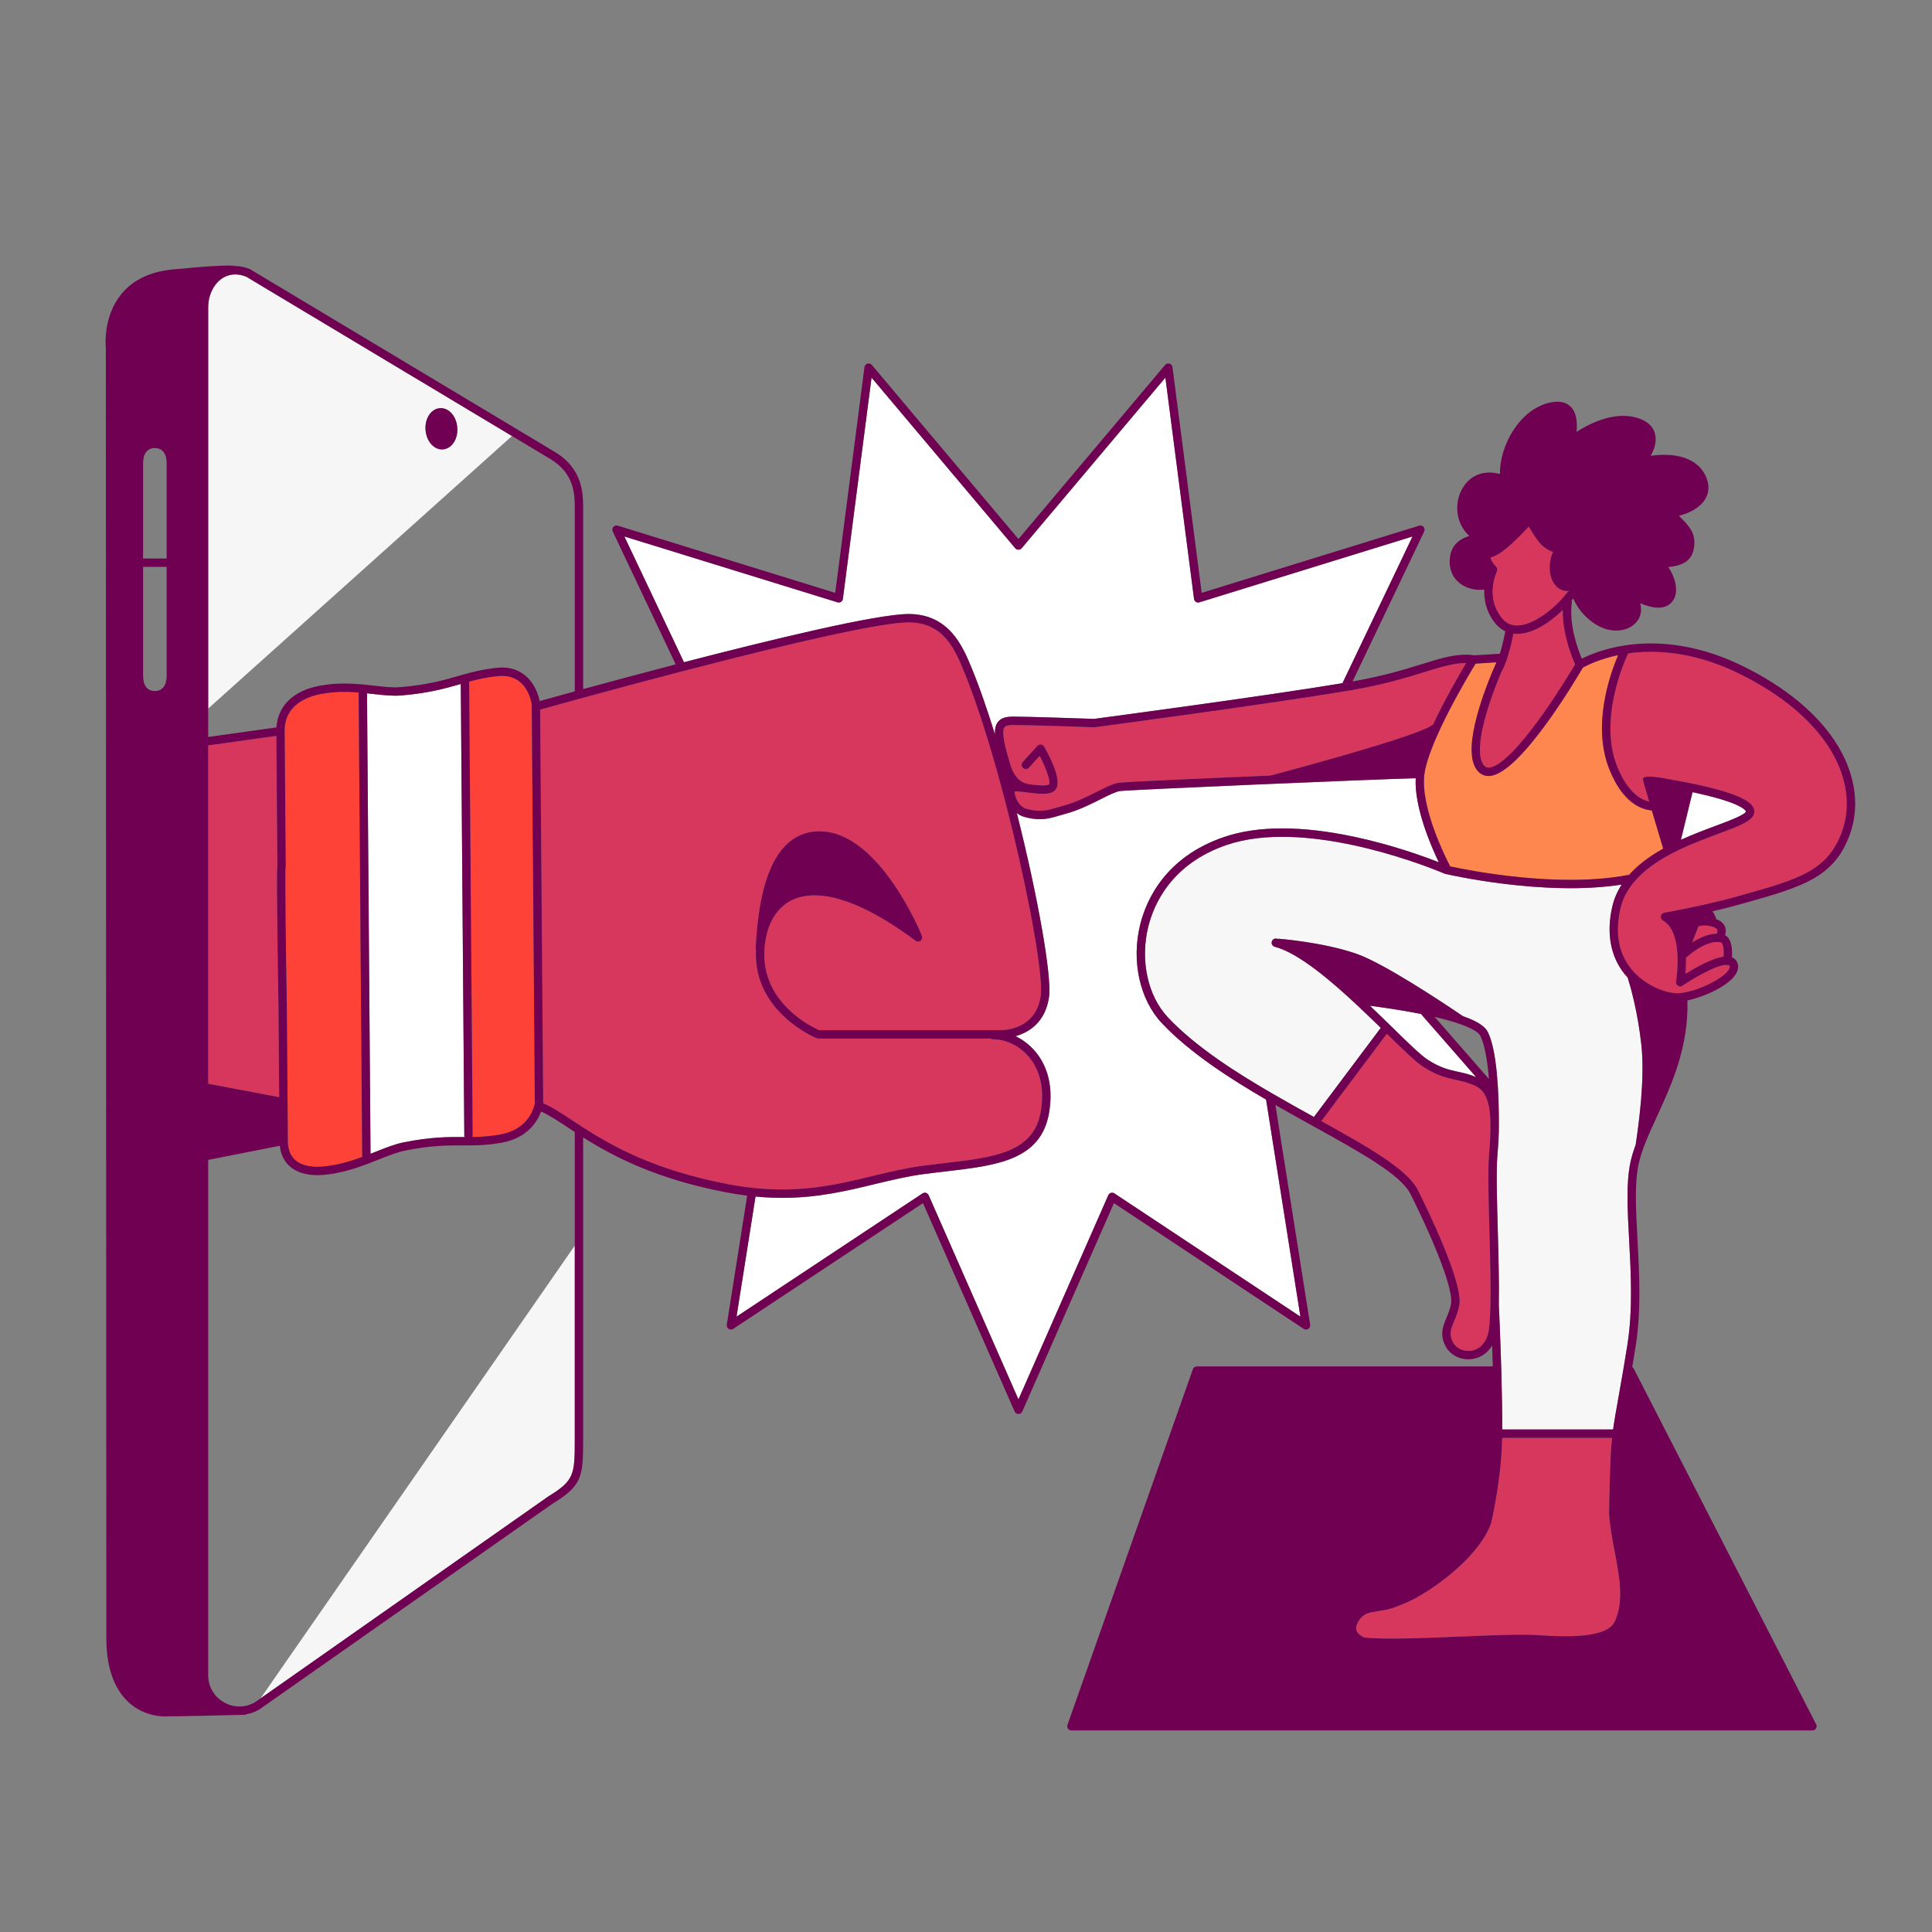 <svg width="375" height="375" viewBox="0 0 375 375" fill="none" xmlns="http://www.w3.org/2000/svg">
<rect x="0" y="0" width="375" height="375" fill="#808080" stroke="none"/>
<path d="M169.362 228.269C172.647 227.476 175.749 226.728 179.087 226.282C180.521 226.091 181.944 225.925 183.32 225.764C192.988 224.637 200.624 223.747 202.016 215.77C202.955 210.375 201.279 207.014 199.707 205.145C197.909 203.006 195.303 201.729 192.738 201.729C192.564 201.729 192.403 201.673 192.27 201.579H158.822C158.72 201.579 158.618 201.56 158.523 201.522C158.398 201.473 146.143 196.477 146.738 184.403C146.697 184.308 146.675 184.203 146.675 184.091C146.675 184.078 146.676 184.032 146.676 184.018C147.202 173.541 149.284 166.856 153.042 163.579C154.965 161.903 157.299 161.171 159.988 161.404C170.956 162.357 178.627 180.855 178.948 181.642C179.086 181.979 178.982 182.367 178.694 182.59C178.406 182.813 178.005 182.817 177.712 182.6C165.119 173.232 158.042 172.994 154.323 174.442C151.386 175.587 149.371 178.307 148.649 182.1C148.518 182.791 148.428 183.471 148.382 184.121C147.625 194.647 157.695 199.393 158.986 199.956H193.919C193.933 199.956 193.947 199.956 193.962 199.957C194.247 199.971 201.031 200.213 202.012 193.259C202.579 189.213 199.327 171.602 194.912 154.805C193.037 147.67 190.134 137.564 186.953 129.94C185.344 126.084 183.14 120.804 176.371 120.804C171.511 120.804 156.308 124.09 132.407 130.307C124.553 132.35 117.314 134.307 112.624 135.589C108.542 136.703 105.691 137.5 104.838 137.739L105.433 214.154C107.198 214.9 108.99 216.08 111.203 217.541C111.753 217.904 112.327 218.283 112.929 218.674C119.078 222.666 127.23 227.11 141.059 229.8C142.78 230.134 144.459 230.39 146.048 230.561C155.563 231.596 162.578 229.905 169.362 228.269Z" fill="#D8375D"/>
<path d="M315.931 189.749C315.717 189.517 315.509 189.277 315.308 189.025C312.593 185.623 311.772 181.125 312.933 176.013C313.276 174.501 313.894 173.054 314.774 171.692C299.653 174.08 280.69 169.655 280.494 169.609C280.448 169.598 280.403 169.583 280.359 169.564C280.355 169.563 280.032 169.423 279.44 169.181C275.136 167.438 252.903 158.992 238.162 163.983C227.409 167.624 223.981 175.458 222.895 179.804C221.261 186.345 222.75 193.28 226.69 197.472C232.23 203.368 240.431 208.47 246.957 212.257C249.677 213.836 252.392 215.345 255.032 216.807L267.933 199.607C267.959 199.573 267.988 199.544 268.017 199.515C266.594 198.125 264.997 196.58 263.358 195.05C258.802 190.795 252.196 184.996 247.434 183.765C247 183.653 246.739 183.21 246.851 182.776C246.963 182.342 247.405 182.083 247.84 182.193C247.951 182.222 248.063 182.255 248.175 182.288C248.095 182.229 248.052 182.198 248.052 182.198C248.052 182.198 256.718 182.842 263.307 185.134C268.47 186.93 279.436 194.177 283.942 197.231C287.402 198.445 288.384 199.522 288.782 200.32C290.559 203.875 290.933 211.945 290.933 218.089C290.933 218.103 290.929 218.116 290.929 218.13C290.957 220.157 290.798 222.411 290.638 224.352C290.397 227.226 290.553 232.873 290.718 238.852C290.86 243.986 291.007 249.29 290.919 253.369C290.924 253.399 290.931 253.427 290.932 253.457C290.935 253.517 291.21 259.481 291.403 266.003C291.538 270.76 291.598 274.607 291.581 277.463H313.104C313.351 275.666 313.681 273.813 314.119 271.361C314.398 269.803 314.72 267.999 315.092 265.81C315.331 264.396 315.59 262.817 315.874 261.037C316.951 254.271 316.56 247.066 316.215 240.709C315.891 234.747 315.612 229.597 316.47 225.589C316.707 224.485 317.058 223.355 317.483 222.198C318.11 217.961 319.294 209.394 318.597 202.896C317.902 196.406 316.457 191.418 315.931 189.749Z" fill="#F6F7F6"/>
<path d="M327.55 185.642C327.479 185.707 327.4 185.754 327.316 185.789L327.244 185.972C327.27 187.127 327.211 188.194 327.136 189.028C329.04 187.851 332.301 185.996 334.545 185.688C334.651 184.33 334.475 182.991 333.936 182.893L333.876 182.882C333.872 182.882 333.838 182.878 333.834 182.878C331.04 182.461 327.585 185.611 327.55 185.642Z" fill="#D9375E"/>
<path d="M331.326 179.657C330.788 179.59 330.223 179.654 329.682 179.782L328.438 182.942C329.734 182.108 331.507 181.238 333.274 181.22C333.272 181.151 333.277 181.082 333.295 181.012C333.399 180.599 333.297 180.436 333.264 180.382C333.111 180.134 332.676 179.919 332.039 179.778C331.832 179.731 331.593 179.691 331.326 179.657Z" fill="#D9375E"/>
<path d="M338.88 157.52C338.88 157.516 338.721 155.918 328.517 153.761L326.264 163.005C328.607 161.94 330.924 161.073 333.008 160.296C335.4 159.403 338.677 158.181 338.88 157.52Z" fill="white"/>
<path d="M330.992 178.01C331.06 178.011 331.127 178.017 331.195 178.022C331.168 177.978 331.138 177.935 331.108 177.892C331.07 177.932 331.031 177.971 330.992 178.01Z" fill="#D9375E"/>
<path d="M337.267 130.605C328.358 126.294 320.862 126.136 316.02 126.82C315.009 128.998 310.348 139.895 313.89 148.749C315.457 152.67 317.639 155.053 320.106 155.59C319.516 153.589 319.026 151.899 318.884 151.33C318.642 150.362 321.578 150.757 324.191 151.286C324.977 151.421 325.91 151.588 326.923 151.785C327.196 151.836 327.482 151.892 327.772 151.95L328.066 152.008C339.33 154.306 340.625 156.246 340.495 157.679C340.349 159.289 337.8 160.24 333.575 161.816C331.117 162.733 328.332 163.773 325.595 165.112C321.699 167.011 318.895 169.054 317.021 171.36C315.762 172.907 314.92 174.593 314.516 176.373C313.453 181.052 314.147 184.968 316.577 188.012C319.207 191.307 323.394 192.789 325.527 192.789C325.834 192.789 326.189 192.76 326.58 192.703C330.015 192.195 334.65 189.845 335.593 188.131C335.823 187.713 335.735 187.515 335.702 187.44C335.688 187.408 335.655 187.339 335.494 187.297C335.42 187.319 335.344 187.333 335.264 187.333C335.22 187.333 335.176 187.33 335.132 187.322C335.074 187.313 335.019 187.297 334.966 187.276C332.768 187.425 328.207 190.213 326.57 191.322C326.3 191.504 325.947 191.507 325.674 191.33C325.401 191.153 325.259 190.83 325.316 190.509C325.321 190.483 325.763 187.924 325.585 185.137C325.483 183.422 325.168 181.982 324.651 180.854C324.183 179.846 323.549 179.11 322.767 178.671C322.468 178.502 322.307 178.164 322.365 177.826C322.423 177.488 322.688 177.222 323.026 177.163C323.061 177.157 326.576 176.542 330.86 175.576C333.233 175.045 335.433 174.494 337.401 173.939L338.062 173.753C349.164 170.623 354.737 169.052 357.512 161.459C359.287 156.602 358.561 151.05 355.468 145.826C351.985 139.944 345.691 134.681 337.267 130.605Z" fill="#D8375D"/>
<path d="M312.907 279.087H291.561C291.552 279.545 291.54 279.977 291.524 280.373C291.229 288.035 289.455 295.504 289.437 295.58C289.431 295.605 289.423 295.631 289.415 295.655C287.016 302.588 276.456 310.079 271.403 311.694C271.358 311.724 271.309 311.751 271.257 311.772C269.85 312.36 268.594 312.551 267.486 312.72C265.742 312.985 264.589 313.161 263.674 314.688C263.258 315.381 263.13 315.984 263.294 316.481C263.551 317.262 264.456 317.646 264.466 317.65C264.569 317.693 264.659 317.755 264.733 317.83C268.475 318.28 276.543 317.948 283.701 317.652C289.706 317.404 295.379 317.17 298.339 317.377C304.597 317.814 311.97 317.905 313.438 314.707C315.234 310.798 314.358 306.175 313.43 301.28C312.982 298.913 312.518 296.466 312.327 293.975C312.325 293.951 312.324 293.928 312.325 293.904C312.325 293.847 312.388 288.064 312.617 282.959C312.681 281.579 312.775 280.327 312.907 279.087Z" fill="#D8375D"/>
<path d="M303.228 116.168C303.574 115.784 303.914 115.382 304.237 114.975C304.335 114.851 304.463 114.766 304.602 114.717C303.425 114.802 302.406 114.346 301.714 113.378C300.579 111.791 300.516 109.095 301.437 107.149C299.261 106.354 298.254 104.705 297.276 103.103C297.097 102.811 296.915 102.514 296.725 102.22C295.203 103.879 291.705 107.506 289.711 108.078C289.476 108.145 289.375 108.226 289.365 108.261C289.291 108.547 289.789 109.39 290.391 109.996C290.636 110.243 290.698 110.62 290.542 110.932C290.537 110.941 289.998 112.047 289.793 113.635C289.481 116.001 290.034 118.104 291.436 119.889C291.982 120.579 292.608 121.025 293.347 121.249C296.212 122.112 300.375 119.32 303.228 116.168Z" fill="#D8375D"/>
<path d="M287.856 148.324C288.244 148.935 288.654 149.005 288.965 149C290.128 148.977 293.014 147.632 299.265 138.886C302.355 134.563 304.98 130.205 305.728 128.944C305.116 127.578 303.24 122.996 303.351 118.379C300.784 120.887 297.489 123.035 294.5 123.035C294.246 123.035 293.994 123.017 293.745 122.985C293.549 124.008 293.134 125.986 292.551 127.769C292.542 127.849 292.524 127.928 292.489 128.004L292.43 128.127C292.152 128.942 291.864 129.617 291.574 130.128C291.555 130.162 291.528 130.189 291.505 130.219C290.754 131.985 289.696 134.632 288.819 137.433C287.142 142.79 286.799 146.658 287.856 148.324Z" fill="#D8375D"/>
<path d="M289.02 224.218C289.178 222.299 289.336 220.072 289.306 218.102C289.251 214.699 288.64 212.582 287.384 211.441C287.121 211.203 286.83 211.003 286.519 210.85C285.137 210.16 283.943 209.898 282.678 209.62C280.781 209.205 278.819 208.774 276.1 206.962C274.657 206.003 272.24 203.641 269.18 200.651L256.466 217.601C265.494 222.603 273.188 226.948 275.211 231.002C277.293 235.166 284.027 249.085 283.249 253.344C283.029 254.561 282.62 255.535 282.259 256.395C281.622 257.913 281.202 258.916 281.996 260.506C282.561 261.634 283.894 262.318 285.309 262.202C286.935 262.071 288.193 260.96 288.758 259.153C289.049 258.226 289.229 256.316 289.294 253.477C289.387 249.42 289.239 244.07 289.096 238.897C288.929 232.872 288.772 227.181 289.02 224.218Z" fill="#D8375D"/>
<path d="M275.832 196.812C271.968 196.04 268.102 195.5 265.906 195.22C267.31 196.555 268.65 197.862 269.841 199.026L270.286 199.462C273.179 202.29 275.678 204.733 277 205.611C279.465 207.255 281.195 207.633 283.025 208.035C284.127 208.276 285.261 208.528 286.524 209.067L275.919 196.935C275.885 196.896 275.857 196.855 275.832 196.812Z" fill="white"/>
<path d="M281.376 167.958C281.388 167.979 281.401 168.001 281.407 168.014C281.431 168.062 281.449 168.112 281.463 168.162C284.888 168.907 302.432 172.439 315.966 169.837C316.042 169.822 316.118 169.822 316.192 169.829C317.824 167.974 320.013 166.29 322.83 164.723C322.572 163.865 321.557 160.488 320.614 157.309C318.498 157.124 314.945 155.763 312.382 149.352C308.971 140.824 312.474 130.925 314.088 127.158C310.306 127.947 307.869 129.225 307.237 129.582C305.555 132.46 294.776 150.508 288.997 150.623C288.276 150.646 287.252 150.401 286.485 149.194C283.695 144.793 288.552 132.845 290.453 128.557L286.411 128.811C285.046 131.052 277.254 144.054 276.47 150.332C275.664 156.771 280.754 166.766 281.376 167.958Z" fill="#FE874F"/>
<path d="M261.44 134.108C246.248 136.663 213.867 140.972 212.496 141.154C212.451 141.16 212.406 141.163 212.361 141.161C212.234 141.156 199.655 140.719 196.752 140.719C195.72 140.719 195.186 140.844 194.97 141.137C194.275 142.078 195.254 145.632 196.051 148.224C196.057 148.242 196.061 148.261 196.066 148.28C196.074 148.311 196.877 151.612 199.269 152.09C199.365 152.109 199.451 152.147 199.529 152.194L199.641 152.208C200.945 152.372 203.129 152.646 203.619 152.252C203.968 151.77 203.129 149.267 201.797 146.705L199.712 149.007C199.411 149.34 198.898 149.365 198.565 149.064C198.233 148.763 198.208 148.25 198.509 147.917L201.362 144.768C201.536 144.575 201.794 144.478 202.052 144.506C202.311 144.534 202.54 144.685 202.669 144.911C204.156 147.524 206.39 152.115 204.633 153.52C203.608 154.341 201.583 154.087 199.439 153.819L199.003 153.765C198.544 153.708 197.425 153.571 196.923 153.624C196.922 153.79 196.944 154.011 197.006 154.273C197.259 155.345 198.05 156.647 199.189 156.976C201.84 157.734 203.323 157.291 205.201 156.731C205.593 156.614 205.996 156.494 206.425 156.38C208.749 155.761 210.973 154.645 212.935 153.661C214.684 152.784 216.065 152.091 217.141 151.937C218.324 151.767 232.5 151.128 246.615 150.537C255.236 148.232 274.775 142.873 277.774 140.873C277.915 140.78 278.04 140.703 278.158 140.636C280.465 135.707 283.321 130.806 284.582 128.701C282.225 128.677 279.867 129.405 276.516 130.442C273.051 131.514 268.74 132.849 262.527 133.921L261.44 134.108Z" fill="#D8375D"/>
<path d="M176.372 119.181C184.223 119.181 186.87 125.524 188.452 129.315C190.122 133.315 191.71 137.981 193.119 142.549C193.07 141.467 193.256 140.726 193.665 140.173C194.364 139.226 195.563 139.095 196.753 139.095C199.604 139.095 211.242 139.498 212.35 139.536C214.444 139.257 245.376 135.134 260.573 132.607L274.171 104.132L232.804 116.908C232.576 116.979 232.327 116.945 232.126 116.816C231.924 116.686 231.79 116.475 231.76 116.237L226.201 73.295L198.303 106.416C197.995 106.782 197.37 106.782 197.061 106.416L169.168 73.295L163.605 116.237C163.574 116.475 163.441 116.686 163.239 116.816C163.037 116.945 162.789 116.979 162.561 116.908L121.191 104.129L132.756 128.539C149.393 124.222 170.154 119.181 176.372 119.181Z" fill="white"/>
<path d="M195.915 152.264C196.026 152.2 196.149 152.147 196.284 152.108C196.046 151.843 195.835 151.567 195.65 151.287C195.74 151.618 195.828 151.942 195.915 152.264Z" fill="white"/>
<path d="M225.508 198.584C221.199 194 219.555 186.474 221.321 179.41C222.487 174.743 226.158 166.333 237.641 162.446C244.114 160.254 252.579 160.241 262.801 162.406C270.089 163.949 276.31 166.203 279.27 167.365C277.761 164.227 274.509 156.735 274.785 151.057C266.743 151.246 219.08 153.298 217.372 153.544C216.558 153.66 215.217 154.333 213.664 155.112C211.732 156.081 209.329 157.287 206.844 157.948C206.432 158.058 206.043 158.174 205.665 158.287C204.445 158.651 203.267 159.003 201.803 159.003C200.913 159.003 199.917 158.872 198.742 158.536C198.228 158.388 197.768 158.129 197.361 157.802C201.425 173.905 204.182 189.473 203.62 193.485C202.916 198.476 199.669 200.394 197.114 201.128C198.556 201.815 199.879 202.826 200.95 204.1C202.744 206.233 204.663 210.038 203.616 216.048C202.016 225.219 193.439 226.219 183.509 227.376C182.139 227.536 180.723 227.701 179.303 227.891C176.049 228.326 172.986 229.065 169.743 229.847C164.308 231.158 158.727 232.504 151.835 232.504C150.187 232.504 148.46 232.421 146.647 232.248L142.96 255.561L179.06 231.641C179.26 231.508 179.507 231.47 179.737 231.539C179.967 231.606 180.155 231.772 180.251 231.991L197.682 271.628L215.117 231.99C215.213 231.772 215.402 231.606 215.631 231.539C215.861 231.471 216.109 231.509 216.308 231.641L252.408 255.561L245.746 213.43C239.191 209.612 231.08 204.515 225.508 198.584Z" fill="white"/>
<path d="M97.151 220.184C102.024 219.292 103.381 215.893 103.737 214.474C103.776 214.317 103.799 214.199 103.81 214.136L103.206 136.754C103.129 136.193 102.228 130.677 96.671 131.23C94.52 131.445 92.795 131.839 91.058 132.309L91.745 220.408C91.746 220.508 91.726 220.603 91.694 220.691C93.515 220.663 95.141 220.55 97.151 220.184Z" fill="#FF4237"/>
<path d="M83.024 81.016C83.476 80.061 84.241 79.421 85.122 79.26C85.957 79.107 86.792 79.387 87.475 80.046C88.787 81.323 89.164 83.689 88.334 85.433C87.882 86.389 87.117 87.029 86.236 87.19C86.087 87.217 85.938 87.231 85.79 87.231C85.108 87.231 84.444 86.946 83.883 86.404C82.569 85.13 82.192 82.763 83.024 81.016ZM40.409 137.535L99.378 84.628L47.791 53.701C47.019 53.395 46.273 53.249 45.568 53.267C42.337 53.326 40.409 56.549 40.409 59.631V137.535Z" fill="#F6F6F6"/>
<path d="M89.352 132.786C86.452 133.615 83.164 134.554 77.858 134.99C76.172 135.128 74.345 134.921 72.409 134.701C72.025 134.657 71.632 134.613 71.234 134.571L71.919 223.947C72.27 223.809 72.616 223.672 72.957 223.537C74.861 222.782 76.66 222.068 78.323 221.737C83.626 220.676 86.923 220.686 89.833 220.697C89.948 220.697 90.061 220.697 90.175 220.697C90.142 220.61 90.121 220.518 90.121 220.421L89.437 132.761L89.352 132.786Z" fill="white"/>
<path d="M55.673 195.169L55.876 221.41C55.889 223.059 56.369 224.32 57.301 225.155C58.801 226.501 61.183 226.576 62.917 226.4C65.719 226.118 68.202 225.336 70.307 224.56C70.305 224.538 70.3 224.518 70.3 224.495L69.609 134.416C67.542 134.249 65.122 134.192 62.414 134.687C59.724 135.175 55.217 136.762 55.255 141.898L55.462 168.131C55.462 168.214 55.451 168.295 55.428 168.371C55.292 169.787 55.499 185.084 55.673 195.169Z" fill="#FF4237"/>
<path d="M54.05 195.189C54.049 195.13 53.932 188.366 53.848 181.684C53.799 177.759 53.771 174.629 53.764 172.381C53.759 171.043 53.763 170.006 53.774 169.297C53.783 168.78 53.789 168.381 53.838 168.082L53.639 142.836L40.409 144.684V210.352L54.187 212.959L54.05 195.189Z" fill="#D8375D"/>
<path d="M54.246 220.54C54.188 220.623 54.126 220.705 54.063 220.788L54.248 220.752L54.246 220.54Z" fill="#D8375D"/>
<path d="M106.449 290.444C106.463 290.434 106.477 290.425 106.492 290.416C111.422 287.404 111.562 286.22 111.562 279.603V241.782L50.568 329.657L106.449 290.444Z" fill="#F6F6F6"/>
<path d="M326.264 163.005L328.517 153.761C338.721 155.918 338.88 157.516 338.88 157.52C338.677 158.181 335.401 159.403 333.008 160.296C330.924 161.073 328.607 161.94 326.264 163.005ZM357.512 161.459C354.737 169.052 349.164 170.623 338.062 173.753L337.401 173.939C335.433 174.494 333.232 175.045 330.86 175.576C326.577 176.542 323.06 177.157 323.026 177.163C322.687 177.222 322.423 177.487 322.365 177.826C322.307 178.164 322.468 178.502 322.767 178.67C323.549 179.11 324.183 179.846 324.651 180.854C325.168 181.982 325.482 183.422 325.585 185.137C325.763 187.924 325.321 190.483 325.316 190.508C325.259 190.829 325.401 191.153 325.674 191.33C325.947 191.507 326.3 191.503 326.57 191.322C328.207 190.213 332.769 187.424 334.966 187.276C335.019 187.297 335.074 187.313 335.132 187.322C335.176 187.329 335.22 187.333 335.264 187.333C335.344 187.333 335.42 187.319 335.494 187.296C335.655 187.338 335.688 187.408 335.702 187.44C335.735 187.514 335.823 187.713 335.593 188.131C334.65 189.845 330.015 192.195 326.579 192.703C326.189 192.76 325.834 192.788 325.527 192.788C323.394 192.788 319.207 191.307 316.577 188.012C314.146 184.968 313.453 181.052 314.517 176.373C314.92 174.593 315.762 172.907 317.021 171.36C318.895 169.054 321.699 167.011 325.596 165.112C328.332 163.772 331.117 162.733 333.575 161.816C337.8 160.24 340.35 159.289 340.495 157.679C340.625 156.246 339.33 154.306 328.066 152.008L327.773 151.95C327.482 151.892 327.196 151.835 326.923 151.784C325.91 151.588 324.977 151.421 324.191 151.286C321.578 150.756 318.642 150.362 318.884 151.33C319.026 151.899 319.516 153.589 320.105 155.59C317.639 155.053 315.457 152.67 313.89 148.749C310.348 139.895 315.009 128.998 316.021 126.82C320.862 126.136 328.358 126.294 337.267 130.605C345.691 134.681 351.985 139.944 355.468 145.826C358.562 151.05 359.288 156.602 357.512 161.459ZM330.991 178.01C331.031 177.97 331.069 177.931 331.107 177.892C331.138 177.935 331.167 177.977 331.194 178.021C331.127 178.017 331.059 178.011 330.991 178.01ZM333.265 180.382C333.297 180.436 333.398 180.599 333.295 181.012C333.277 181.082 333.272 181.151 333.273 181.22C331.507 181.238 329.734 182.108 328.437 182.942L329.682 179.782C330.223 179.654 330.788 179.59 331.326 179.657C331.593 179.691 331.832 179.731 332.039 179.778C332.676 179.919 333.111 180.134 333.265 180.382ZM333.876 182.882L333.937 182.893C334.475 182.991 334.651 184.33 334.545 185.687C332.301 185.996 329.04 187.85 327.135 189.027C327.211 188.193 327.27 187.127 327.244 185.971L327.316 185.789C327.399 185.753 327.48 185.707 327.55 185.642C327.584 185.61 331.039 182.461 333.834 182.877C333.838 182.878 333.872 182.881 333.876 182.882ZM317.483 222.198C317.058 223.354 316.707 224.485 316.47 225.589C315.612 229.597 315.891 234.746 316.215 240.709C316.56 247.066 316.95 254.271 315.874 261.037C315.59 262.816 315.331 264.396 315.092 265.81C314.72 267.999 314.398 269.803 314.12 271.361C313.682 273.813 313.351 275.666 313.104 277.464H291.581C291.598 274.607 291.538 270.76 291.403 266.003C291.21 259.481 290.935 253.516 290.932 253.457C290.931 253.427 290.924 253.398 290.919 253.369C291.007 249.29 290.86 243.986 290.719 238.852C290.553 232.873 290.397 227.227 290.638 224.352C290.798 222.411 290.957 220.157 290.929 218.13C290.929 218.116 290.933 218.103 290.933 218.089C290.933 211.945 290.559 203.875 288.782 200.32C288.384 199.522 287.402 198.445 283.942 197.231C279.435 194.177 268.47 186.93 263.307 185.134C256.718 182.842 248.052 182.198 248.052 182.198C248.052 182.198 248.095 182.229 248.175 182.288C248.063 182.255 247.951 182.222 247.84 182.193C247.405 182.083 246.963 182.342 246.851 182.776C246.739 183.21 247 183.653 247.434 183.765C252.196 184.995 258.802 190.794 263.358 195.05C264.997 196.58 266.594 198.125 268.018 199.515C267.988 199.544 267.959 199.573 267.933 199.606L255.032 216.807C252.392 215.345 249.677 213.837 246.957 212.257C240.431 208.47 232.23 203.368 226.69 197.472C222.75 193.28 221.261 186.345 222.895 179.803C223.982 175.458 227.409 167.624 238.161 163.983C252.903 158.992 275.136 167.438 279.44 169.181C280.032 169.423 280.355 169.563 280.36 169.564C280.403 169.583 280.448 169.598 280.494 169.609C280.69 169.656 299.654 174.08 314.775 171.692C313.894 173.054 313.276 174.501 312.933 176.013C311.772 181.124 312.593 185.623 315.308 189.025C315.509 189.277 315.717 189.518 315.931 189.749C316.457 191.418 317.902 196.406 318.597 202.896C319.294 209.395 318.11 217.961 317.483 222.198ZM312.327 293.975C312.518 296.465 312.982 298.913 313.431 301.279C314.358 306.174 315.234 310.798 313.438 314.707C311.969 317.906 304.597 317.813 298.339 317.376C295.379 317.17 289.707 317.403 283.701 317.652C276.543 317.948 268.475 318.28 264.733 317.83C264.659 317.755 264.569 317.693 264.466 317.65C264.457 317.646 263.552 317.261 263.294 316.481C263.131 315.984 263.258 315.381 263.674 314.687C264.59 313.161 265.742 312.985 267.487 312.719C268.595 312.551 269.85 312.36 271.258 311.772C271.31 311.75 271.358 311.724 271.403 311.693C276.456 310.079 287.016 302.587 289.415 295.655C289.424 295.63 289.431 295.605 289.437 295.579C289.455 295.504 291.229 288.034 291.525 280.373C291.54 279.977 291.552 279.544 291.561 279.087H312.908C312.776 280.327 312.681 281.578 312.618 282.959C312.388 288.064 312.325 293.846 312.325 293.904C312.325 293.928 312.325 293.951 312.327 293.975ZM278.463 197.379C285.596 199.034 287.044 200.471 287.329 201.045C288.112 202.61 288.678 205.495 289 209.432L278.463 197.379ZM286.523 209.067C285.261 208.528 284.126 208.276 283.025 208.035C281.194 207.633 279.465 207.254 276.999 205.61C275.677 204.732 273.179 202.29 270.285 199.462L269.84 199.026C268.649 197.861 267.309 196.554 265.906 195.22C268.101 195.5 271.967 196.04 275.831 196.812C275.856 196.854 275.884 196.896 275.918 196.934L286.523 209.067ZM289.293 253.477C289.229 256.316 289.049 258.226 288.758 259.153C288.192 260.959 286.935 262.07 285.308 262.202C283.893 262.318 282.56 261.634 281.996 260.506C281.202 258.916 281.622 257.913 282.259 256.395C282.62 255.535 283.028 254.561 283.249 253.344C284.026 249.085 277.292 235.166 275.21 231.002C273.188 226.948 265.493 222.603 256.465 217.601L269.18 200.651C272.239 203.641 274.657 206.003 276.099 206.962C278.819 208.774 280.78 209.205 282.677 209.62C283.942 209.898 285.137 210.16 286.519 210.85C286.829 211.003 287.12 211.203 287.384 211.441C288.64 212.582 289.251 214.699 289.306 218.102C289.336 220.072 289.178 222.299 289.02 224.218C288.772 227.181 288.929 232.872 289.096 238.897C289.239 244.07 289.387 249.42 289.293 253.477ZM252.408 255.561L216.308 231.641C216.108 231.509 215.861 231.471 215.631 231.539C215.401 231.606 215.213 231.772 215.117 231.99L197.682 271.628L180.251 231.991C180.155 231.772 179.966 231.606 179.737 231.539C179.507 231.47 179.259 231.508 179.06 231.641L142.96 255.561L146.646 232.248C148.46 232.421 150.187 232.504 151.834 232.504C158.726 232.504 164.308 231.158 169.743 229.847C172.986 229.065 176.049 228.326 179.303 227.891C180.723 227.701 182.139 227.536 183.508 227.376C193.439 226.219 202.016 225.219 203.615 216.048C204.662 210.037 202.744 206.233 200.95 204.1C199.879 202.826 198.556 201.815 197.114 201.128C199.669 200.393 202.916 198.476 203.62 193.485C204.182 189.473 201.424 173.905 197.36 157.802C197.767 158.129 198.228 158.388 198.741 158.536C199.917 158.872 200.912 159.002 201.803 159.002C203.267 159.002 204.445 158.651 205.665 158.287C206.043 158.174 206.432 158.058 206.843 157.948C209.328 157.287 211.732 156.081 213.664 155.112C215.216 154.333 216.558 153.66 217.371 153.543C219.08 153.298 266.743 151.246 274.784 151.057C274.508 156.735 277.761 164.227 279.269 167.365C276.309 166.203 270.088 163.949 262.8 162.406C252.578 160.241 244.114 160.254 237.641 162.446C226.158 166.333 222.487 174.743 221.321 179.41C219.555 186.474 221.199 194 225.508 198.584C231.08 204.514 239.191 209.612 245.746 213.429L252.408 255.561ZM141.059 229.8C127.23 227.11 119.079 222.666 112.929 218.674C112.327 218.283 111.753 217.904 111.203 217.541C108.991 216.08 107.199 214.9 105.433 214.154L104.838 137.738C105.691 137.499 108.543 136.702 112.624 135.589C117.314 134.307 124.554 132.35 132.407 130.307C156.309 124.09 171.511 120.804 176.371 120.804C183.141 120.804 185.344 126.084 186.953 129.94C190.135 137.564 193.037 147.67 194.912 154.805C199.328 171.602 202.579 189.213 202.012 193.259C201.032 200.212 194.248 199.971 193.962 199.957C193.948 199.956 193.934 199.956 193.92 199.956H158.987C157.696 199.393 147.625 194.647 148.382 184.121C148.429 183.471 148.519 182.791 148.65 182.1C149.371 178.307 151.386 175.587 154.323 174.442C158.042 172.993 165.119 173.231 177.713 182.6C178.005 182.817 178.406 182.813 178.694 182.59C178.983 182.367 179.086 181.979 178.949 181.642C178.628 180.854 170.957 162.356 159.988 161.404C157.299 161.171 154.965 161.903 153.043 163.579C149.285 166.855 147.202 173.541 146.677 184.018C146.676 184.032 146.675 184.078 146.675 184.091C146.675 184.203 146.698 184.308 146.739 184.403C146.143 196.477 158.398 201.472 158.524 201.522C158.618 201.56 158.72 201.579 158.822 201.579H192.271C192.403 201.673 192.564 201.729 192.739 201.729C195.304 201.729 197.909 203.006 199.708 205.145C201.279 207.013 202.956 210.375 202.016 215.77C200.625 223.747 192.988 224.637 183.321 225.764C181.944 225.925 180.522 226.09 179.088 226.282C175.75 226.728 172.647 227.476 169.362 228.268C162.579 229.905 155.564 231.596 146.048 230.561C144.46 230.389 142.781 230.133 141.059 229.8ZM111.562 219.72V279.603C111.562 286.22 111.422 287.404 106.492 290.415C106.477 290.425 106.463 290.434 106.449 290.444L50.568 329.657L49.478 330.421C49.434 330.447 49.386 330.475 49.322 330.507C48.474 330.964 47.565 331.208 46.619 331.231C44.994 331.27 43.391 330.634 42.214 329.484C41.05 328.349 40.409 326.816 40.409 325.166V225.137L54.315 222.392C54.5 224.057 55.134 225.393 56.217 226.363C57.489 227.505 59.334 228.093 61.606 228.092C62.079 228.092 62.571 228.067 63.08 228.016C66.316 227.689 69.12 226.749 71.434 225.873C72.164 225.598 72.871 225.318 73.555 225.046C75.389 224.319 77.122 223.632 78.64 223.328C83.784 222.3 86.856 222.312 89.828 222.32C90.201 222.322 90.571 222.323 90.94 222.322C92.69 222.314 94.78 222.266 97.443 221.781C102.434 220.867 104.345 217.585 105.034 215.748C106.597 216.445 108.267 217.547 110.308 218.896C110.711 219.161 111.131 219.438 111.562 219.72ZM40.409 144.683L53.639 142.836L53.838 168.082C53.789 168.381 53.782 168.779 53.774 169.297C53.763 170.006 53.759 171.043 53.764 172.381C53.771 174.628 53.799 177.758 53.848 181.684C53.932 188.365 54.049 195.129 54.05 195.189L54.187 212.959L40.409 210.352V144.683ZM27.771 108.409V89.899C27.771 88.039 28.604 86.972 30.056 86.972C31.511 86.972 32.345 88.039 32.345 89.899V108.409H27.771ZM27.771 131.202V110.033H32.345V131.202C32.345 133.061 31.511 134.128 30.056 134.128C28.604 134.128 27.771 133.061 27.771 131.202ZM55.255 141.898C55.217 136.762 59.724 135.175 62.414 134.687C65.122 134.192 67.542 134.249 69.609 134.416L70.299 224.495C70.3 224.517 70.305 224.538 70.306 224.56C68.202 225.336 65.719 226.118 62.917 226.4C61.183 226.576 58.801 226.501 57.3 225.155C56.369 224.319 55.889 223.059 55.876 221.41L55.673 195.169C55.498 185.084 55.293 169.787 55.428 168.37C55.45 168.295 55.463 168.214 55.462 168.131L55.255 141.898ZM90.174 220.697C90.061 220.697 89.948 220.697 89.833 220.697C86.923 220.686 83.626 220.676 78.323 221.737C76.66 222.068 74.861 222.782 72.957 223.537C72.616 223.672 72.27 223.809 71.919 223.947L71.234 134.571C71.632 134.613 72.025 134.657 72.409 134.701C74.345 134.921 76.172 135.128 77.858 134.99C83.164 134.554 86.452 133.615 89.352 132.786L89.438 132.761L90.121 220.421C90.122 220.518 90.142 220.61 90.174 220.697ZM91.058 132.309C92.795 131.839 94.52 131.445 96.67 131.23C102.228 130.677 103.128 136.192 103.206 136.754L103.81 214.136C103.799 214.199 103.776 214.316 103.737 214.473C103.38 215.893 102.024 219.291 97.15 220.184C95.141 220.55 93.515 220.663 91.693 220.691C91.725 220.602 91.745 220.508 91.744 220.408L91.058 132.309ZM45.567 53.267C46.273 53.248 47.019 53.395 47.791 53.701L99.379 84.628L106.774 89.061C111.562 91.922 111.562 96.031 111.562 98.751V134.196C108.246 135.102 105.818 135.779 104.743 136.08C104.228 133.343 102.002 129.073 96.51 129.615C93.772 129.888 91.718 130.428 89.506 131.054L88.906 131.225C85.939 132.072 82.872 132.949 77.724 133.371C76.198 133.498 74.527 133.308 72.593 133.088C71.922 133.011 71.232 132.933 70.518 132.865C68.184 132.644 65.361 132.497 62.123 133.09C56.978 134.024 53.935 136.96 53.657 141.194L40.409 143.044V59.631C40.409 56.549 42.336 53.326 45.567 53.267ZM121.19 104.129L162.56 116.908C162.789 116.979 163.037 116.945 163.238 116.815C163.44 116.686 163.574 116.474 163.605 116.237L169.167 73.294L197.061 106.416C197.369 106.782 197.994 106.782 198.303 106.416L226.2 73.294L231.759 116.237C231.79 116.474 231.924 116.686 232.125 116.815C232.327 116.945 232.575 116.979 232.804 116.908L274.17 104.131L260.573 132.606C245.376 135.134 214.444 139.257 212.35 139.536C211.241 139.497 199.604 139.095 196.752 139.095C195.562 139.095 194.364 139.226 193.664 140.172C193.256 140.726 193.069 141.466 193.118 142.548C191.71 137.981 190.121 133.315 188.451 129.314C186.87 125.524 184.222 119.18 176.371 119.18C170.154 119.18 149.393 124.222 132.755 128.539L121.19 104.129ZM276.516 130.442C279.867 129.405 282.225 128.676 284.582 128.701C283.321 130.807 280.465 135.707 278.158 140.636C278.041 140.703 277.915 140.779 277.774 140.873C274.775 142.873 255.236 148.232 246.616 150.537C232.5 151.128 218.324 151.767 217.141 151.936C216.066 152.09 214.684 152.783 212.935 153.661C210.973 154.645 208.75 155.761 206.425 156.38C205.997 156.494 205.593 156.614 205.201 156.731C203.323 157.292 201.84 157.733 199.189 156.976C198.05 156.647 197.259 155.345 197.006 154.272C196.944 154.011 196.922 153.79 196.923 153.624C197.425 153.571 198.544 153.708 199.003 153.764L199.439 153.819C201.584 154.087 203.609 154.341 204.633 153.52C206.39 152.115 204.157 147.523 202.669 144.911C202.54 144.685 202.311 144.534 202.052 144.506C201.795 144.478 201.536 144.575 201.362 144.768L198.509 147.917C198.208 148.249 198.233 148.763 198.566 149.064C198.898 149.365 199.411 149.34 199.712 149.007L201.797 146.705C203.129 149.266 203.969 151.769 203.619 152.253C203.129 152.646 200.946 152.372 199.641 152.208L199.53 152.194C199.451 152.146 199.365 152.109 199.269 152.09C196.877 151.612 196.073 148.311 196.066 148.28C196.062 148.261 196.057 148.242 196.051 148.224C195.254 145.632 194.276 142.077 194.97 141.137C195.187 140.844 195.72 140.719 196.752 140.719C199.655 140.719 212.235 141.156 212.361 141.161C212.406 141.162 212.451 141.16 212.497 141.154C213.868 140.972 246.248 136.663 261.44 134.108L262.528 133.921C268.74 132.849 273.052 131.514 276.516 130.442ZM286.411 128.811L290.454 128.557C288.552 132.845 283.696 144.793 286.485 149.194C287.252 150.401 288.277 150.646 288.997 150.623C294.777 150.508 305.555 132.46 307.237 129.582C307.869 129.225 310.306 127.947 314.088 127.158C312.474 130.925 308.971 140.824 312.383 149.352C314.945 155.763 318.498 157.123 320.614 157.309C321.557 160.488 322.572 163.864 322.83 164.723C320.013 166.29 317.825 167.974 316.192 169.829C316.118 169.822 316.043 169.822 315.966 169.837C302.433 172.439 284.888 168.907 281.463 168.162C281.45 168.112 281.431 168.062 281.407 168.014C281.401 168.001 281.388 167.979 281.377 167.958C280.754 166.766 275.664 156.771 276.47 150.332C277.254 144.053 285.046 131.051 286.411 128.811ZM291.505 130.219C291.528 130.189 291.555 130.162 291.574 130.128C291.864 129.616 292.152 128.942 292.431 128.127L292.489 128.004C292.524 127.928 292.542 127.849 292.551 127.769C293.134 125.986 293.549 124.008 293.745 122.985C293.994 123.017 294.246 123.035 294.5 123.035C297.489 123.035 300.784 120.887 303.351 118.379C303.24 122.996 305.116 127.578 305.728 128.945C304.98 130.205 302.356 134.563 299.265 138.886C293.014 147.632 290.128 148.977 288.965 149C288.654 149.005 288.244 148.935 287.856 148.324C286.8 146.658 287.142 142.79 288.819 137.433C289.696 134.632 290.754 131.985 291.505 130.219ZM291.437 119.888C290.034 118.104 289.482 116 289.794 113.635C289.999 112.046 290.538 110.941 290.543 110.932C290.698 110.62 290.637 110.243 290.392 109.996C289.79 109.39 289.291 108.547 289.366 108.261C289.375 108.225 289.477 108.145 289.712 108.078C291.705 107.506 295.203 103.879 296.726 102.22C296.916 102.514 297.098 102.811 297.276 103.103C298.254 104.705 299.261 106.354 301.438 107.149C300.517 109.095 300.58 111.791 301.715 113.378C302.407 114.346 303.425 114.802 304.602 114.717C304.463 114.766 304.336 114.851 304.237 114.975C303.915 115.382 303.575 115.784 303.229 116.168C300.375 119.32 296.213 122.111 293.348 121.248C292.608 121.024 291.983 120.579 291.437 119.888ZM356.864 144.998C353.218 138.841 346.686 133.358 337.974 129.143C328.425 124.523 320.4 124.492 315.349 125.278C311.22 125.921 308.346 127.178 307.027 127.852C306.255 126.009 304.501 121.219 305.089 116.954C305.108 116.814 305.087 116.679 305.041 116.556C305.151 116.424 305.259 116.291 305.366 116.158C306.356 118.519 308.414 120.662 310.81 121.761C311.747 122.19 312.735 122.398 313.683 122.398C315.271 122.398 316.744 121.815 317.659 120.716C318.493 119.715 318.726 118.442 318.368 117.099C320.371 117.909 322.929 118.604 324.465 116.904C326.106 115.086 325.131 112.039 323.822 110.067C325.744 109.853 327.978 109.363 328.63 107.037C329.525 103.831 327.875 102.149 326.418 100.665C326.239 100.482 326.056 100.297 325.879 100.108C327.787 99.636 329.896 98.625 330.952 96.931C331.683 95.759 331.806 94.395 331.308 92.988C329.789 88.705 324.987 87.816 320.382 88.471C321.127 87.206 321.584 85.722 321.262 84.316C321.043 83.356 320.357 82.053 318.336 81.294C313.991 79.661 309.19 81.807 306.005 83.82C306.235 81.535 305.846 79.889 304.842 78.913C303.895 77.991 302.488 77.746 300.663 78.184C294.921 79.557 291.053 86.51 291.142 92.016C288.46 91.248 285.393 91.882 283.713 95.065C282.308 97.725 282.48 101.497 285.191 104.038C283.595 104.512 281.809 105.536 281.448 108.084C281.169 110.039 281.741 111.775 283.06 112.971C284.343 114.135 286.215 114.667 288.099 114.439C288.027 116.287 288.405 118.658 290.162 120.893C290.74 121.624 291.416 122.171 292.179 122.531C292.016 123.392 291.646 125.206 291.128 126.888L286.017 127.21C285.947 127.18 285.873 127.156 285.793 127.148C282.734 126.818 279.924 127.688 276.036 128.891C272.67 129.934 268.489 131.226 262.532 132.271L276.434 103.159C276.573 102.868 276.526 102.522 276.316 102.278C276.105 102.034 275.769 101.939 275.462 102.033L233.245 115.073L227.574 71.255C227.532 70.936 227.306 70.672 226.998 70.581C226.689 70.49 226.355 70.591 226.148 70.837L197.682 104.633L169.22 70.837C169.013 70.591 168.679 70.49 168.371 70.581C168.062 70.672 167.836 70.936 167.794 71.255L162.118 115.073L119.906 102.033C119.6 101.94 119.264 102.034 119.053 102.277C118.843 102.521 118.795 102.865 118.933 103.156L131.156 128.955C124.15 130.783 117.695 132.523 113.185 133.753V98.751C113.185 95.852 113.185 91.001 107.608 87.668L48.57 52.275C48.534 52.253 48.497 52.235 48.457 52.219C47.541 51.847 46.638 51.664 45.767 51.652C44.83 51.39 40.494 51.621 33.472 52.309C29.111 52.736 25.764 54.354 23.524 57.12C20.053 61.404 20.483 66.905 20.543 67.518C20.545 71.817 20.64 306.123 20.64 317.886C20.64 332.725 30.637 333.153 31.777 333.153C34.75 333.153 43.653 332.932 46.579 332.859L47.468 332.837C47.606 332.833 47.733 332.792 47.844 332.729C48.62 332.587 49.368 332.326 50.07 331.948C50.16 331.903 50.245 331.854 50.331 331.803C50.349 331.792 50.367 331.781 50.384 331.768L107.36 291.787C112.971 288.355 113.185 286.572 113.185 279.603V220.766C119.333 224.645 127.483 228.813 140.75 231.394C142.217 231.677 143.651 231.903 145.03 232.074L141.069 257.13C141.018 257.448 141.161 257.766 141.431 257.94C141.702 258.113 142.05 258.111 142.319 257.933L179.153 233.526L196.939 273.971C197.069 274.266 197.36 274.456 197.682 274.456C198.004 274.456 198.295 274.266 198.425 273.972L216.215 233.526L253.049 257.933C253.318 258.111 253.666 258.114 253.936 257.94C254.207 257.766 254.349 257.448 254.299 257.13L247.554 214.472C250.011 215.879 252.451 217.234 254.823 218.547L254.874 218.576C264.01 223.635 271.9 228.004 273.758 231.727C279.003 242.217 282.102 250.588 281.652 253.054C281.463 254.096 281.106 254.946 280.762 255.768C280.07 257.417 279.417 258.975 280.544 261.232C281.342 262.826 283.099 263.837 285.005 263.837C285.148 263.837 285.293 263.832 285.439 263.82C287.2 263.678 288.682 262.715 289.619 261.169C289.666 262.445 289.712 263.813 289.755 265.219H232.304C231.96 265.219 231.653 265.436 231.539 265.761L207.196 334.8C207.109 335.048 207.147 335.324 207.299 335.538C207.452 335.753 207.699 335.881 207.962 335.881H351.793C352.076 335.881 352.338 335.734 352.486 335.493C352.633 335.251 352.644 334.951 352.515 334.699L317.11 265.66C317.04 265.525 316.936 265.42 316.816 265.345C317.021 264.117 317.24 262.777 317.477 261.292C318.581 254.355 318.185 247.059 317.836 240.621C317.519 234.775 317.245 229.725 318.058 225.93C318.656 223.143 320.068 220.069 321.562 216.816C324.473 210.481 327.753 203.314 327.53 194.181C330.792 193.502 335.694 191.314 337.015 188.914C337.526 187.985 337.39 187.242 337.186 186.781C337.056 186.488 336.763 186.054 336.161 185.814C336.266 184.47 336.202 182.267 334.821 181.516C334.837 181.479 334.86 181.447 334.869 181.408C335.049 180.692 334.974 180.06 334.645 179.529C334.337 179.029 333.828 178.656 333.106 178.398C333.103 178.384 333.103 178.371 333.1 178.358C333.073 178.251 332.883 177.553 332.389 176.89C334.342 176.436 336.176 175.971 337.841 175.501L338.502 175.315C349.77 172.139 355.977 170.39 359.036 162.016C360.982 156.693 360.211 150.649 356.864 144.998Z" fill="#700051"/>
<path d="M85.79 87.231C85.938 87.231 86.087 87.217 86.236 87.19C87.117 87.029 87.882 86.389 88.334 85.433C89.164 83.688 88.787 81.323 87.475 80.046C86.792 79.387 85.957 79.106 85.122 79.259C84.241 79.421 83.476 80.061 83.025 81.016C82.192 82.763 82.569 85.13 83.883 86.404C84.444 86.946 85.108 87.231 85.79 87.231Z" fill="#700051"/>
</svg>
